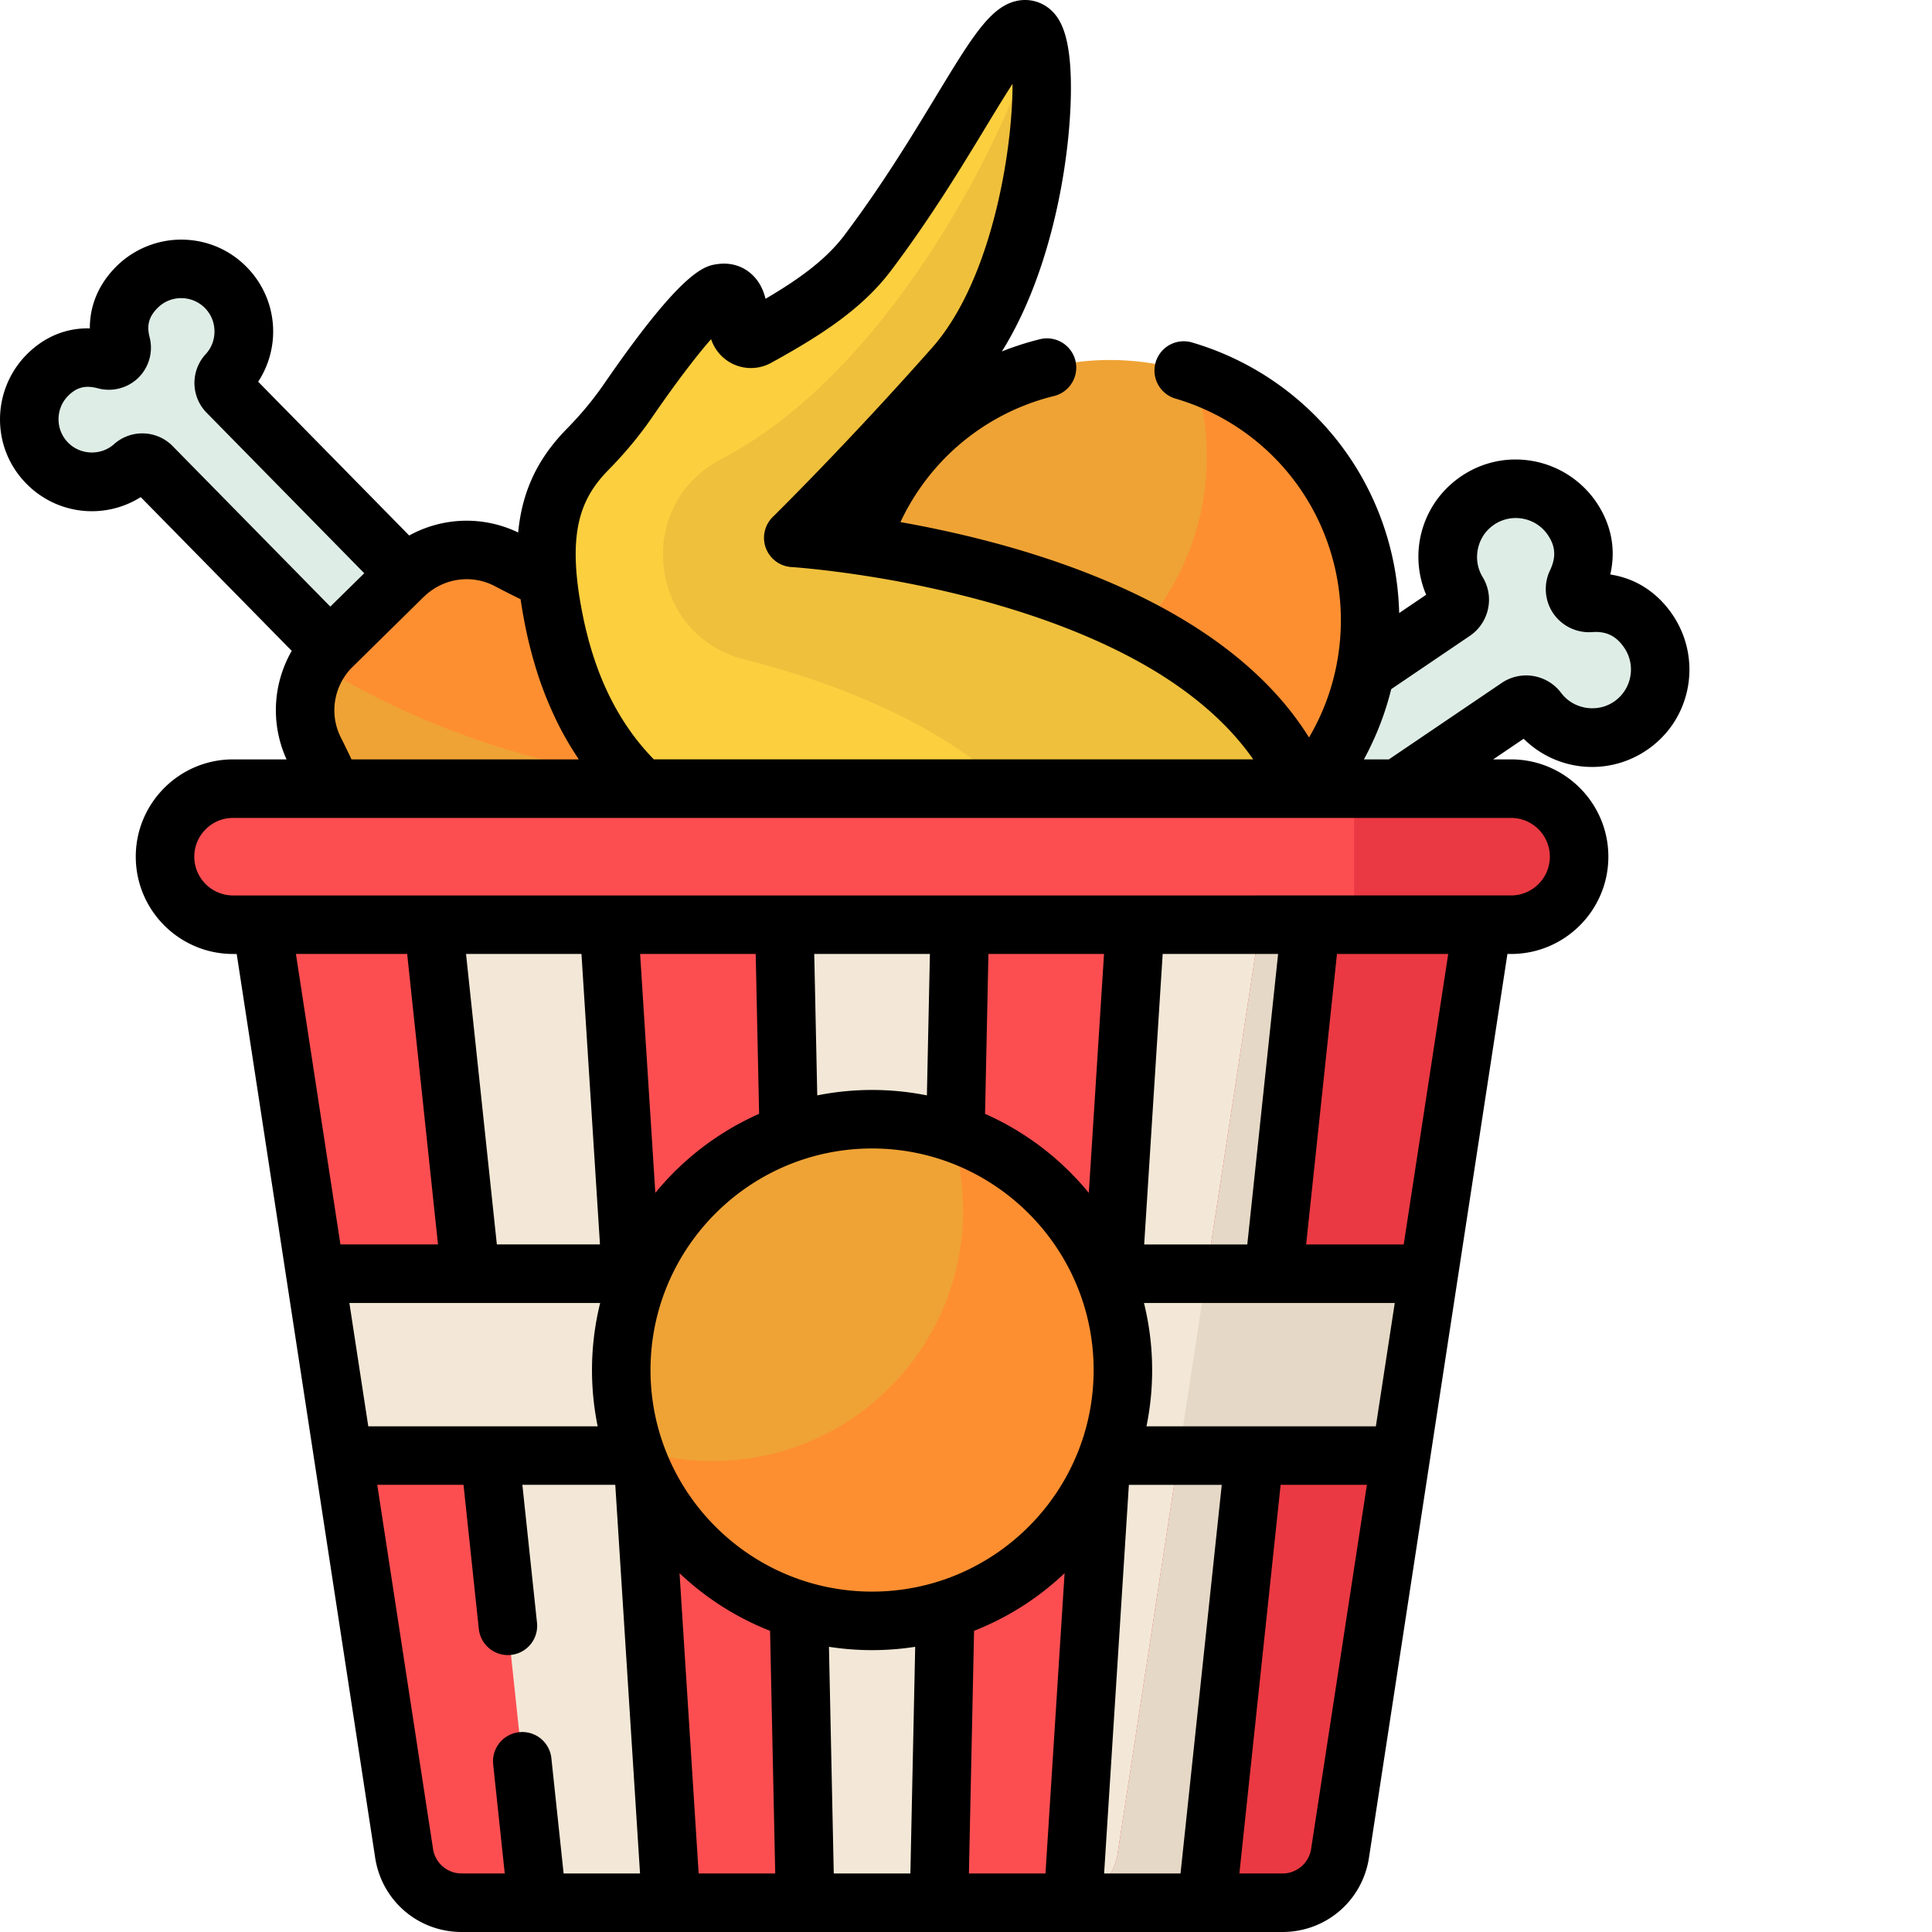 <svg xmlns="http://www.w3.org/2000/svg" version="1.1" xmlns:xlink="http://www.w3.org/1999/xlink" xmlns:svgjs="http://svgjs.com/svgjs" width="512" height="512" x="0" y="0" viewBox="0 0 512 512" style="enable-background:new 0 0 512 512" xml:space="preserve"><g><path fill="#dfede7" d="M386.176 156.758c.031.058.066.113.101.168 1.063 1.75.582 4.023-1.113 5.172l-67.82 45.949 17.148 25.308 67.82-45.949c1.696-1.148 3.985-.75 5.215.887l.118.152c5.566 7.254 15.84 9.168 23.652 4.41 8.867-5.402 11.324-17.042 5.57-25.535-4.457-6.574-10.472-7.91-15.492-7.539-2.848.211-4.844-2.699-3.613-5.273 2.183-4.578 3.195-10.668-1.13-17.051-5.753-8.492-17.472-10.527-25.773-4.3-7.32 5.488-9.355 15.738-4.683 23.6zm0 0" data-original="#dfede7"></path><path fill="#efa335" d="m211.895 229.824 16.765 16.762c6.645 6.648 16.836 8.309 25.184 3.996 16.73-8.648 34.754-14.848 53.476-18.473 13.051-2.527 25.516-8.843 35.625-18.953 27.188-27.191 26.957-71.422-.703-98.32-27.066-26.32-70.77-25.84-97.277 1.043-9.918 10.062-16.121 22.41-18.613 35.332-3.606 18.703-9.801 36.707-18.446 53.418-4.32 8.351-2.656 18.547 3.989 25.195zm0 0" data-original="#efa335"></path><path fill="#fd8f31" d="M342.242 114.836a68.308 68.308 0 0 0-26.031-15.856c8.078 24.06 2.559 51.676-16.606 70.84-10.105 10.106-22.57 16.426-35.625 18.953-18.718 3.625-36.742 9.825-53.472 18.473a21.278 21.278 0 0 1-4.235 1.629c-1.988 7.363.067 15.395 5.622 20.95l16.765 16.76c6.645 6.65 16.836 8.31 25.184 3.997 16.73-8.648 34.754-14.848 53.476-18.473 13.051-2.527 25.516-8.843 35.621-18.953 27.192-27.191 26.957-71.422-.699-98.32zm0 0" data-original="#fd8f31"></path><path fill="#dfede7" d="M35.23 123.629c.047-.04.09-.078.137-.121a3.527 3.527 0 0 1 4.863.152l52.805 53.758 20.063-19.707-52.805-53.758a3.527 3.527 0 0 1-.063-4.867l.118-.129c5.644-6.242 5.675-15.852.074-22.133-6.356-7.129-17.293-7.426-24.027-.812-5.211 5.12-5.426 10.785-4.258 15.27.664 2.538-1.64 4.827-4.172 4.14-4.504-1.219-10.184-1.125-15.242 3.844-6.735 6.613-6.633 17.554.375 24.035 6.18 5.71 15.789 5.855 22.132.328zm0 0" data-original="#dfede7"></path><path fill="#efa335" d="m106.832 152.668-18.742 18.41c-7.434 7.297-9.375 18.578-4.676 27.875 9.414 18.625 16.106 38.66 19.938 59.445 2.671 14.489 9.55 28.364 20.652 39.668 29.863 30.403 78.883 30.582 108.969.2 29.441-29.735 29.34-78.172-.192-107.817-11.05-11.094-24.672-18.09-38.969-20.98-20.69-4.184-40.585-11.227-59.019-20.973-9.211-4.871-20.527-3.129-27.961 4.172zm0 0" data-original="#efa335"></path><path fill="#fd8f31" d="M232.781 190.45c-11.05-11.095-24.672-18.095-38.969-20.981-20.69-4.184-40.585-11.227-59.019-20.973-9.211-4.867-20.527-3.129-27.961 4.172l-18.742 18.41a24.15 24.15 0 0 0-3.906 5.035c21.629 13.278 45.62 22.617 70.808 27.707 27.38 5.535 52.285 26.14 61.39 61.711 2.282 8.914 2.329 18.278-.046 27.168-2.258 8.442-5.395 16.028-9.23 22.758 9.421-3.781 18.25-9.504 25.863-17.191 29.441-29.735 29.344-78.176-.188-107.817zm0 0" data-original="#fd8f31"></path><path fill="#fccf3f" d="M210.223 142.531s19.218-18.84 42.586-45.222C276.176 70.926 279.69 13.266 273.16 8.28s-18.594 26.09-43.215 58.754c-6.984 9.266-17.773 15.985-29.336 22.336-2.32 1.274-5.109-.527-4.957-3.172.25-4.281-.347-9.07-4.382-8.539-4.946.653-17.547 17.945-24.864 28.567-3.16 4.593-6.746 8.867-10.656 12.843-10.39 10.563-13.625 22.98-8.715 46.45 13.567 64.82 73.363 69.343 125.121 72.359 51.754 3.016 77.914-3.73 77.914-3.73 0-83-139.847-91.618-139.847-91.618zm0 0" data-original="#fccf3f"></path><path fill="#efc03c" d="M210.223 142.531s19.218-18.84 42.586-45.222c21.968-24.801 26.39-77.246 21.414-87.579-7.961 27.454-38.723 88.524-82.641 111.696-.312.164-.621.332-.93.5-22.816 12.37-18.66 46.379 6.493 52.793 34.707 8.851 77.363 27.035 88.773 63.761 42.625 1.22 64.152-4.332 64.152-4.332 0-83-139.847-91.617-139.847-91.617zm0 0" data-original="#efc03c"></path><path fill="#fc4e51" d="m64.496 213.137 42.59 277.992a15.462 15.462 0 0 0 15.281 13.117h217.48a15.46 15.46 0 0 0 15.282-13.117l42.59-277.992zm0 0" data-original="#fc4e51"></path><path fill="#ea3942" d="m338.785 213.137-42.59 277.992a15.462 15.462 0 0 1-15.28 13.117h58.933a15.46 15.46 0 0 0 15.28-13.117l42.59-277.992zm0 0" data-original="#ea3942"></path><g fill="#f3e8d7"><path d="M248.852 504.246h-35.489l-6.136-289.226h47.765zM177.875 504.246h-35.488L111.695 215.02h47.766zM319.828 504.246H284.34l18.414-289.226h47.766zm0 0" fill="#f3e8d7" data-original="#f3e8d7"></path></g><path fill="#ea3942" d="m338.785 213.137-42.59 277.992a15.462 15.462 0 0 1-15.28 13.117h58.933a15.46 15.46 0 0 0 15.28-13.117l42.59-277.992zm0 0" data-original="#ea3942"></path><path fill="#e5d8c6" d="m319.828 504.246 30.692-289.23h-12.024l-42.3 276.113c-.981 6.371-5.766 11.324-11.829 12.71l-.027.403h35.488zm0 0" data-original="#e5d8c6"></path><path fill="#fc4e51" d="M400.453 245.055H61.762c-9.957 0-18.028-8.07-18.028-18.028 0-9.957 8.07-18.027 18.028-18.027h338.691c9.957 0 18.027 8.07 18.027 18.027s-8.07 18.028-18.027 18.028zm0 0" data-original="#fc4e51"></path><path fill="#ea3942" d="M400.453 209h-41.598v36.055h41.598c9.957 0 18.027-8.07 18.027-18.028 0-9.957-8.07-18.027-18.027-18.027zm0 0" data-original="#ea3942"></path><path fill="#f3e8d7" d="M378.66 337.547H83.56l7.382 48.195h280.332zm0 0" data-original="#f3e8d7"></path><path fill="#e5d8c6" d="M312.34 385.742h58.933l7.387-48.195h-58.937zm0 0" data-original="#e5d8c6"></path><path fill="#efa335" d="M297.578 363.078c0 36.711-29.762 66.469-66.473 66.469-36.707 0-66.468-29.758-66.468-66.469s29.761-66.469 66.468-66.469c36.711 0 66.473 29.758 66.473 66.47zm0 0" data-original="#efa335"></path><path fill="#fd8f31" d="M251.89 299.941a66.363 66.363 0 0 1 3.337 20.786c0 36.71-29.762 66.468-66.473 66.468a66.398 66.398 0 0 1-20.785-3.332c8.73 26.528 33.691 45.684 63.136 45.684 36.715 0 66.473-29.758 66.473-66.469 0-29.45-19.16-54.41-45.687-63.137zm0 0" data-original="#fd8f31"></path><path d="M443.285 162.969c-4.082-6.024-9.828-9.707-16.547-10.719 1.547-6.625.301-13.262-3.687-19.145a25.91 25.91 0 0 0-17.094-10.972c-7.027-1.176-14.043.535-19.75 4.816-9.598 7.196-12.852 19.856-8.262 30.672l-7.148 4.84c-.48-19.45-8.254-38.7-23.145-53.184A76.552 76.552 0 0 0 315.88 90.75a7.754 7.754 0 0 0-9.621 5.266 7.755 7.755 0 0 0 5.27 9.62 60.989 60.989 0 0 1 25.308 14.762c17.922 17.426 22.965 43.504 14.535 65.743-.02.054-.043.109-.062.164-.254.656-.52 1.312-.797 1.965-.075.175-.149.351-.227.527-.258.601-.531 1.2-.812 1.797-.059.12-.114.25-.176.37a58.626 58.626 0 0 1-1.031 2.04c-.102.195-.211.39-.317.582a58.908 58.908 0 0 1-1.047 1.851 78.486 78.486 0 0 0-6.527-8.98c-.016-.016-.031-.035-.047-.055a88.6 88.6 0 0 0-5.09-5.547c-.058-.054-.113-.113-.168-.167-25.988-25.895-68.449-37.372-96.445-42.325a61.523 61.523 0 0 1 11.86-17.039 60.886 60.886 0 0 1 28.827-16.37 7.754 7.754 0 1 0-3.703-15.063 77.23 77.23 0 0 0-10.101 3.242C281 68.375 285.066 32.145 283.492 15.98c-.695-7.144-2.43-11.421-5.629-13.863C275.512.324 272.63-.359 269.738.18c-7.144 1.351-12.023 9.402-21.75 25.437-6.347 10.473-14.25 23.5-24.238 36.75-4.793 6.363-11.855 11.524-20.879 16.817-.648-2.684-1.844-4.817-3.598-6.446-2.398-2.23-5.597-3.215-9.015-2.765-3.414.449-9.13 1.203-30.238 31.855-2.805 4.07-6.102 8.043-9.801 11.805-7.672 7.8-11.856 16.48-12.895 27.484-9.336-4.488-20.043-4.066-28.879.797L68.418 101.16a24.28 24.28 0 0 0-2.207-29.496c-4.484-5.031-10.66-7.926-17.383-8.148-6.621-.227-13.137 2.32-17.867 6.964-4.734 4.649-7.18 10.375-7.156 16.547-6.192-.164-11.887 2.16-16.52 6.707a24.457 24.457 0 0 0-7.281 17.739c.098 6.722 2.879 12.945 7.828 17.523 8.203 7.586 20.297 8.531 29.461 2.742l40.02 40.746c-5.004 8.715-5.641 19.368-1.372 28.762h-14.18c-14.218 0-25.78 11.566-25.78 25.781 0 14.22 11.562 25.786 25.78 25.786h.97l36.69 239.492c1.75 11.414 11.4 19.695 22.942 19.695h217.485c11.547 0 21.195-8.281 22.945-19.695l36.691-239.493h.97c14.214 0 25.78-11.566 25.78-25.785 0-14.214-11.566-25.78-25.78-25.78h-4.743l8.074-5.47a25.726 25.726 0 0 0 31.543 3.703c6.102-3.718 10.293-9.597 11.805-16.558a25.909 25.909 0 0 0-3.848-19.953zm-282.008-38.465c4.332-4.399 8.203-9.07 11.516-13.879 7.074-10.273 12.207-16.816 15.66-20.742a11.15 11.15 0 0 0 4.633 5.941 11.092 11.092 0 0 0 11.258.34c13.68-7.512 24.32-14.55 31.793-24.465 10.46-13.87 18.586-27.273 25.117-38.043 2.351-3.879 4.855-8.008 7.07-11.418.078 17.098-5.332 51.875-21.32 69.926-22.89 25.848-42.02 44.64-42.207 44.828a7.753 7.753 0 0 0-1.836 8.246 7.748 7.748 0 0 0 6.781 5.032c.18.011 11.824.773 28.125 3.78.11.024.219.044.328.063.39.075.79.149 1.184.227 19.031 3.64 45.582 10.656 66.937 23.648.137.086.274.168.41.254.415.254.829.512 1.239.774 11.543 7.328 19.156 15.047 24.16 22.226H173.27a63.405 63.405 0 0 1-5.036-5.844l-.101-.136c-.488-.645-.965-1.301-1.43-1.969-.11-.152-.21-.313-.316-.469a71.902 71.902 0 0 1-1.137-1.707c-.137-.215-.266-.43-.402-.644a73.255 73.255 0 0 1-.973-1.61c-.148-.25-.29-.504-.434-.758a57.331 57.331 0 0 1-1.309-2.41 57.977 57.977 0 0 1-.78-1.558c-.149-.301-.293-.606-.438-.91-.242-.52-.48-1.04-.71-1.567-.142-.32-.282-.644-.423-.969-.222-.527-.437-1.058-.652-1.59-.133-.34-.27-.675-.399-1.019-.207-.539-.402-1.082-.601-1.629-.125-.348-.25-.695-.371-1.047a95.786 95.786 0 0 1-.559-1.695c-.113-.352-.23-.703-.34-1.055a108.81 108.81 0 0 1-.523-1.8c-.102-.344-.203-.684-.297-1.032-.18-.664-.351-1.34-.52-2.015-.074-.301-.156-.59-.226-.891-.234-.98-.461-1.977-.672-2.988-.187-.907-.363-1.79-.527-2.664-.04-.211-.074-.418-.114-.625-.14-.762-.27-1.512-.386-2.246l-.059-.344c-.12-.77-.226-1.52-.328-2.258l-.117-.934c-.05-.406-.094-.8-.137-1.195-1.64-15.234 2.016-22.742 8.324-29.16zM112 158.46l.25-.242.484-.438c.032-.027.059-.058.086-.086 5.07-4.554 12.344-5.515 18.348-2.343 2.227 1.175 4.5 2.328 6.793 3.441a132.132 132.132 0 0 0 .605 3.762 141.6 141.6 0 0 0 .875 4.554c.309 1.47.649 2.914 1.008 4.34.102.418.215.828.32 1.242.278 1.055.567 2.098.872 3.13.12.402.238.808.359 1.206.414 1.348.844 2.676 1.305 3.98a95.963 95.963 0 0 0 1.535 4.05c.137.341.281.673.422 1.01.414.995.843 1.972 1.285 2.94.156.333.305.669.46 1a89.671 89.671 0 0 0 1.821 3.65 85.167 85.167 0 0 0 2.04 3.609c.152.254.308.504.46.754a80.312 80.312 0 0 0 1.754 2.757c.102.153.195.317.3.47h-60.23a216.198 216.198 0 0 0-2.82-5.794c-3.062-6.058-1.965-13.312 2.676-18.297.031-.035.066-.062.101-.097zm-66.238-40.234a11.24 11.24 0 0 0-8.04-3.375 11.242 11.242 0 0 0-7.585 2.93c-3.344 2.913-8.516 2.84-11.774-.177a8.778 8.778 0 0 1-2.851-6.367 8.77 8.77 0 0 1 2.644-6.441c2.235-2.195 4.567-2.762 7.785-1.89a11.19 11.19 0 0 0 10.766-2.837 11.189 11.189 0 0 0 2.934-10.746c-.817-3.144-.164-5.469 2.191-7.781a8.762 8.762 0 0 1 6.484-2.527 8.793 8.793 0 0 1 6.32 2.968c2.954 3.313 2.934 8.485-.03 11.766l-.075.082c-4.086 4.43-3.988 11.262.23 15.555l41.77 42.527-7.008 6.887-1.988 1.953zm32.66 134.582h29.484l8.172 76.98H90.215zm19.176 125.18L92.59 345.3h66.46a74.1 74.1 0 0 0-2.167 17.777c0 5.106.52 10.09 1.504 14.91h-28.61zm25.906-125.18h30.59l4.902 76.98h-27.324zm25.86 243.683-3.243-30.55a7.743 7.743 0 0 0-8.531-6.891 7.753 7.753 0 0 0-6.89 8.531l3.066 28.91h-11.399a7.659 7.659 0 0 1-7.613-6.539l-14.777-96.457h22.863l4.039 38.074a7.755 7.755 0 1 0 15.422-1.636l-3.867-36.438h24.62l6.56 102.996zm35.788 0-5.066-79.582a74.346 74.346 0 0 0 23.992 15.274l1.363 64.308zm56.11 0h-20.305l-1.277-60.07a74.5 74.5 0 0 0 22.855 0zm35.8 0h-20.289l1.364-64.308a74.29 74.29 0 0 0 23.992-15.278zm-45.957-74.699c-32.375 0-58.714-26.34-58.714-58.715 0-32.379 26.34-58.719 58.714-58.719 32.38 0 58.72 26.34 58.72 58.72 0 32.374-26.34 58.714-58.72 58.714zm-61.468-168.984h30.633l.902 42.37a74.646 74.646 0 0 0-27.504 20.946zm46.148 0h30.649l-.797 37.48a74.18 74.18 0 0 0-29.055 0zm72.762 63.316a74.664 74.664 0 0 0-27.5-20.945l.898-42.371h30.633zm24.305 180.367h-20.247l6.56-102.996h24.616zm34.613-6.539a7.666 7.666 0 0 1-7.617 6.54h-11.399l10.93-102.997h22.863zm17.152-111.965h-60.789a74.445 74.445 0 0 0 1.504-14.91 74.1 74.1 0 0 0-2.168-17.777h66.461zM303.22 329.79l4.902-76.98h30.59l-8.168 76.98zm68.781 0h-25.863l8.172-76.98h29.488zm28.453-113.035c5.664 0 10.274 4.61 10.274 10.273 0 5.664-4.61 10.274-10.274 10.274H61.762c-5.664 0-10.274-4.61-10.274-10.274 0-5.664 4.61-10.273 10.274-10.273zm31.527-37.129a10.243 10.243 0 0 1-4.718 6.61c-4.41 2.683-10.325 1.581-13.469-2.512l-.07-.09c-3.723-4.95-10.645-6.11-15.762-2.645l-29.899 20.258h-6.617c.442-.805.868-1.621 1.278-2.437.09-.184.175-.364.261-.543a74.611 74.611 0 0 0 1.454-3.13 76.689 76.689 0 0 0 4.246-12.507l20.828-14.113c5.117-3.465 6.605-10.328 3.41-15.578l-.082-.141c-2.637-4.438-1.465-10.34 2.668-13.438a10.233 10.233 0 0 1 7.887-1.933 10.21 10.21 0 0 1 6.816 4.375c2.035 3.008 2.207 5.894.55 9.363a11.494 11.494 0 0 0 .868 11.395 11.504 11.504 0 0 0 10.316 4.953c3.75-.274 6.364 1.008 8.5 4.156a10.208 10.208 0 0 1 1.535 7.957zm0 0" fill="#000000" data-original="#000000"></path></g></svg>